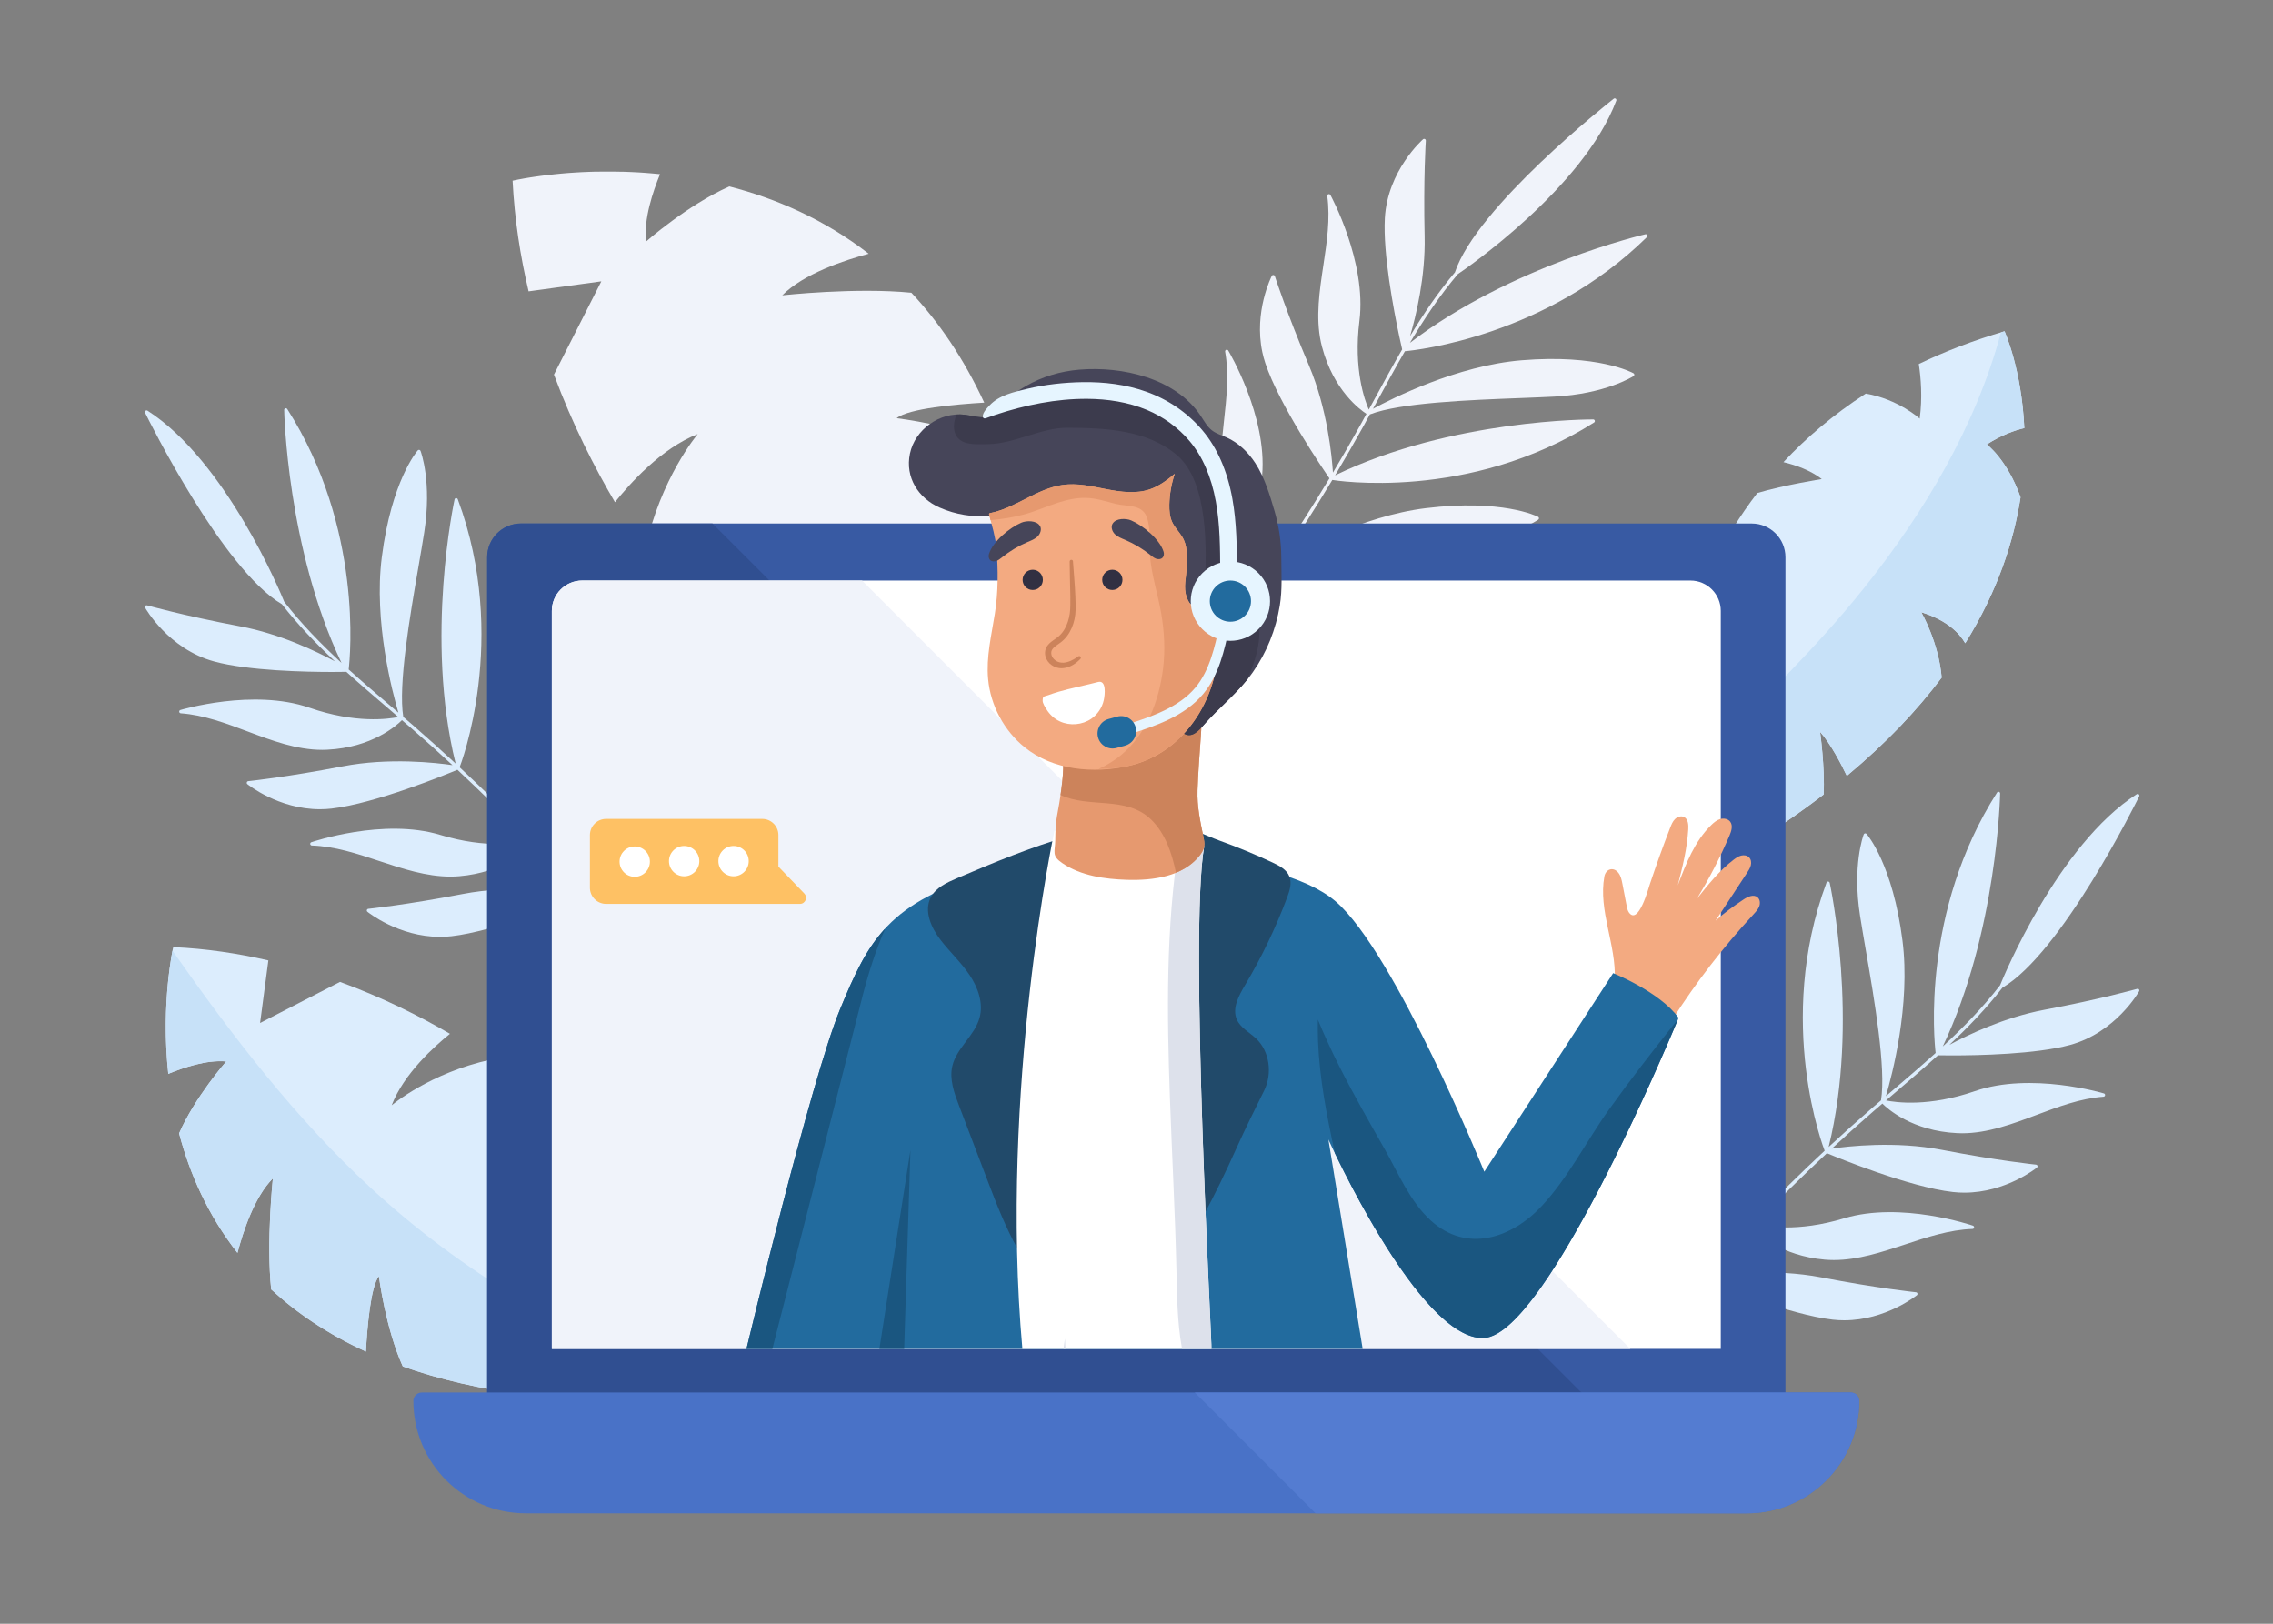 <?xml version="1.0" encoding="UTF-8"?>
<svg id="Layer_1" xmlns="http://www.w3.org/2000/svg" version="1.1" viewBox="0 0 700 500">
  <rect x="0" y="0" width="700" height="500" fill="#808080" stroke="none"/>
  <!-- Generator: Adobe Illustrator 29.8.1, SVG Export Plug-In . SVG Version: 2.1.1 Build 2)  -->
  <defs>
    <style>
      .st0 {
        fill: #304f91;
      }

      .st1 {
        fill: #fff;
      }

      .st2 {
        fill: #e6f5ff;
      }

      .st3 {
        fill: #464559;
      }

      .st4 {
        fill: #385aa3;
      }

      .st5 {
        fill: #4972c7;
      }

      .st6 {
        fill: #1a5680;
      }

      .st7 {
        fill: #c7e1f8;
      }

      .st8 {
        fill: #e6996f;
      }

      .st9 {
        fill: #547cd1;
      }

      .st10 {
        fill: #cc835b;
      }

      .st11 {
        fill: #214a6a;
      }

      .st12 {
        fill: #226b9e;
      }

      .st13 {
        fill: #dcedfd;
      }

      .st14 {
        fill: #3c3b4d;
      }

      .st15 {
        fill: #f0f3fa;
      }

      .st16 {
        fill: #fec164;
      }

      .st17 {
        fill: #313042;
      }

      .st18 {
        fill: #f3aa81;
      }

      .st19 {
        fill: #dde1eb;
      }
    </style>
  </defs>
  <g>
    <path class="st13" d="M178.5,275.68l-.03-.06s.04-.04.05-.07c.16-.39,15.4-39.51-.58-82.5-.08-.21-.28-.35-.52-.34-.23.02-.42.18-.47.4-.09.42-9.08,41.96.11,80.41-2.03-3.08-4.55-5.95-7.09-8.7-1.78-1.92-3.57-3.84-5.38-5.74v-.08c-2.08-9.67.76-31.11,2.84-46.77.51-3.81.98-7.41,1.34-10.43,1.82-15.56-1.95-24.67-2.11-25.05-.07-.17-.23-.29-.4-.31-.18-.03-.36.05-.47.19-.31.39-7.7,9.79-9.77,33.26-1.73,19.7,4.75,41.02,6.91,47.46-6.93-7.21-14.07-14.26-21.4-21.09,0,0,.02-.02.02-.03.16-.39,15.4-39.51-.58-82.5-.08-.21-.29-.35-.52-.34-.23.02-.42.18-.47.4-.09.43-9.23,42.63.33,81.33-4.35-4.03-8.76-8-13.22-11.87-.96-.83-1.93-1.66-2.9-2.49-1.61-9.84,2.03-30.95,4.7-46.4.65-3.79,1.27-7.36,1.74-10.38,2.43-15.48-.98-24.73-1.12-25.12-.06-.17-.21-.29-.39-.33-.18-.03-.36.03-.48.17-.33.38-8.08,9.48-11.06,32.85-2.53,19.84,3.26,41.66,5.11,47.9-.76-.65-1.52-1.31-2.29-1.96-4.35-3.72-8.74-7.47-13.02-11.34.44-3.71,4.47-43.55-18.91-80.19-.12-.19-.36-.28-.58-.22-.22.07-.37.27-.37.5,0,.43.86,42.6,17.66,77.9-6.37-5.88-12.41-12.07-17.64-18.83-1.09-2.69-17.87-43.28-42.11-58.85-.19-.12-.45-.11-.62.05-.17.15-.22.4-.12.61.97,1.96,23.84,48.2,42.13,58.94,4.88,6.3,10.46,12.09,16.35,17.6-5.71-3.08-16.92-8.48-29.16-10.78-17.39-3.28-28.6-6.44-28.71-6.47-.2-.05-.42,0-.54.18-.13.16-.15.39-.05.57.07.13,7.16,12.7,21.3,16.54,10.54,2.86,28.21,3.22,36.41,3.22,2.22,0,3.73-.03,4.24-.04,4.3,3.89,8.71,7.66,13.08,11.4.98.84,1.94,1.67,2.92,2.51-3.01.62-13.16,2.07-27.35-2.86-17.3-6.01-39.54.63-39.76.7-.24.07-.39.3-.36.55s.23.44.48.46c7.03.5,13.94,3.09,20.61,5.6,7.42,2.79,15.08,5.66,22.95,5.66.5,0,1,0,1.5-.04,13.86-.66,21.44-7.49,23.05-9.1.88.76,1.77,1.51,2.65,2.27,4.36,3.78,8.66,7.65,12.91,11.58-4.96-.73-19.51-2.4-33.8.37-17.38,3.36-28.96,4.55-29.08,4.57-.21.02-.38.16-.44.37-.06.2,0,.42.17.55.1.08,9.55,7.72,22.34,7.72,1.16,0,2.35-.06,3.55-.2,13.46-1.52,35.71-10.66,38.78-11.95,7.58,7.07,14.98,14.37,22.13,21.85-3.02.74-13.08,2.56-27.41-1.79-17.52-5.32-39.48,2.18-39.7,2.26-.24.08-.38.32-.34.57s.25.43.49.44c7.05.22,14.05,2.54,20.82,4.79,7.11,2.36,14.44,4.78,21.85,4.78.93,0,1.87-.04,2.8-.12,13.38-1.17,20.67-7.89,22.52-9.84,1.75,1.84,3.49,3.69,5.21,5.55,2.76,2.98,5.49,6.11,7.56,9.48-4.44-.68-19.5-2.56-34.28.29-17.38,3.36-28.96,4.55-29.08,4.57-.21.02-.38.16-.44.36-.06.2,0,.42.17.55.1.08,9.55,7.72,22.34,7.72,1.16,0,2.35-.06,3.55-.2,13.2-1.49,34.82-10.3,38.57-11.86,1.34,2.47,2.29,5.07,2.61,7.85.03.26.25.46.51.46h.06c.28-.03.49-.29.45-.57-.34-2.98-1.36-5.73-2.79-8.33,0-.06.04-.11.04-.17h0Z"/>
    <path class="st15" d="M432.68,108.15c3.73-.34,43.53-4.68,74.52-35.15.17-.16.2-.41.09-.62-.11-.2-.34-.31-.57-.25-.42.1-41.49,9.69-72.53,33.45,4.43-7.45,9.23-14.64,14.75-21.16,2.34-1.58,38.61-26.44,48.82-53.42.08-.22.01-.46-.18-.6-.19-.14-.44-.13-.62.01-1.72,1.35-42.2,33.33-48.9,53.45-5.15,6.09-9.65,12.75-13.82,19.65,1.83-6.22,4.78-18.31,4.49-30.76-.4-17.69.36-29.32.37-29.43.01-.21-.1-.4-.29-.5-.19-.09-.41-.06-.57.07-.11.1-10.94,9.65-11.76,24.27-.61,10.9,2.71,28.26,4.41,36.29.46,2.18.8,3.65.92,4.14-2.91,5.01-5.69,10.11-8.43,15.16-.61,1.13-1.23,2.25-1.85,3.38-1.23-2.81-4.76-12.42-2.88-27.34,2.28-18.17-8.83-38.55-8.94-38.75-.12-.22-.38-.32-.62-.24-.24.08-.38.31-.35.56.97,6.99-.13,14.28-1.2,21.33-1.18,7.84-2.41,15.93-.77,23.63.1.49.22.98.35,1.46,3.53,13.42,11.78,19.42,13.69,20.66-.56,1.02-1.11,2.05-1.67,3.06-2.79,5.04-5.68,10.06-8.65,15.03-.32-5-1.71-19.58-7.38-32.99-6.9-16.3-10.47-27.39-10.51-27.5-.06-.2-.24-.34-.45-.36-.21-.02-.41.09-.5.28-.06.12-5.57,10.95-2.91,23.46.24,1.13.55,2.28.93,3.43,4.29,12.86,17.85,32.71,19.74,35.45-5.34,8.89-10.95,17.64-16.78,26.18-1.35-2.77-5.23-12.21-3.94-27.18,1.57-18.25-10.33-38.17-10.45-38.37-.13-.21-.39-.3-.62-.22s-.37.33-.33.57c1.24,6.94.43,14.27-.36,21.36-.83,7.45-1.68,15.11-.14,22.37.19.91.42,1.82.7,2.72,3.92,12.84,12.01,18.58,14.3,19.99-1.44,2.1-2.89,4.18-4.35,6.25-2.35,3.32-4.83,6.64-7.7,9.36-.26-4.48-1.54-19.61-7.41-33.47-6.89-16.3-10.47-27.38-10.51-27.49-.06-.2-.24-.34-.45-.36-.21-.02-.41.09-.5.28-.06.12-5.57,10.95-2.91,23.46.24,1.13.55,2.28.93,3.43,4.2,12.6,17.3,31.92,19.61,35.26-2.14,1.82-4.48,3.3-7.14,4.19-.25.08-.39.34-.34.6,0,.02,0,.04.02.06.09.27.38.42.65.33,2.84-.95,5.32-2.52,7.57-4.46.06,0,.12.02.18,0,.02,0,.03-.03.05-.04.03,0,.05.03.08.04.41.07,41.84,6.86,80.58-17.7.19-.12.27-.35.22-.58-.06-.22-.26-.37-.49-.38-.43,0-42.94-.17-78.64,16.8,2.59-2.62,4.87-5.68,7.03-8.74,1.51-2.14,3.01-4.29,4.5-6.46.02,0,.05,0,.07-.02,9.02-4.04,30.59-5.72,46.33-6.94,3.83-.3,7.45-.58,10.49-.86,15.6-1.45,23.73-7.03,24.07-7.26.15-.1.23-.28.22-.46-.01-.19-.12-.34-.28-.43-.45-.23-11.17-5.5-34.56-2.65-19.63,2.4-39.14,13.16-44.99,16.62,5.62-8.27,11.03-16.73,16.19-25.32.01,0,.02,0,.03.02.41.07,41.84,6.86,80.58-17.7.19-.12.28-.35.22-.58-.06-.22-.26-.37-.49-.37-.44,0-43.62-.17-79.49,17.22,3.04-5.1,6.01-10.23,8.87-15.4.61-1.11,1.22-2.24,1.83-3.36,9.29-3.62,30.7-4.44,46.37-5.04,3.84-.15,7.46-.29,10.51-.45,15.65-.84,23.99-6.09,24.34-6.31.15-.1.24-.27.24-.45s-.11-.35-.26-.43c-.44-.24-10.95-5.93-34.43-4-19.93,1.64-40.07,11.84-45.8,14.94.48-.88.97-1.76,1.45-2.65,2.73-5.03,5.5-10.1,8.39-15.09v.02Z"/>
    <path class="st13" d="M658.74,304.68c-.13-.16-.35-.23-.55-.18-.11.03-11.32,3.19-28.71,6.47-12.24,2.31-23.45,7.7-29.16,10.78,5.88-5.51,11.46-11.3,16.34-17.6,18.29-10.74,41.16-56.98,42.13-58.94.1-.21.05-.46-.12-.61s-.43-.17-.62-.05c-24.24,15.57-41.03,56.17-42.11,58.85-5.23,6.76-11.27,12.95-17.64,18.83,16.79-35.29,17.65-77.47,17.66-77.9,0-.23-.15-.44-.37-.5-.22-.07-.46.02-.58.22-23.38,36.65-19.35,76.49-18.91,80.19-4.28,3.87-8.67,7.63-13.02,11.34-.77.65-1.52,1.31-2.29,1.96,1.84-6.24,7.64-28.06,5.1-47.9-2.98-23.37-10.74-32.48-11.06-32.85-.12-.14-.3-.2-.48-.17s-.33.16-.39.33c-.15.39-3.55,9.64-1.12,25.11.47,3.01,1.09,6.59,1.74,10.37,2.67,15.45,6.31,36.57,4.7,46.4-.97.83-1.94,1.66-2.9,2.49-4.46,3.87-8.87,7.84-13.22,11.87,9.56-38.7.43-80.91.33-81.33-.05-.22-.24-.39-.47-.4-.22-.02-.44.12-.52.34-15.98,43-.74,82.11-.58,82.5,0,.01.02.02.02.03-7.33,6.83-14.48,13.88-21.4,21.09,2.16-6.44,8.65-27.76,6.91-47.46-2.07-23.47-9.45-32.87-9.77-33.26-.11-.14-.29-.21-.47-.19s-.33.14-.4.31c-.16.38-3.93,9.49-2.11,25.05.35,3.03.83,6.63,1.34,10.43,2.08,15.66,4.92,37.1,2.83,46.77v.08c-1.81,1.9-3.61,3.82-5.38,5.74-2.54,2.75-5.06,5.61-7.09,8.69,9.19-38.45.2-79.99.11-80.41-.05-.22-.24-.39-.47-.4-.22-.02-.44.12-.52.34-15.98,43-.74,82.11-.58,82.5.01.03.04.04.05.07,0,.02-.02.04-.03.06,0,.06.02.11.04.17-1.43,2.6-2.45,5.36-2.79,8.33-.03.28.17.54.46.57h.06c.26,0,.48-.2.51-.46.32-2.78,1.27-5.39,2.61-7.85,3.76,1.56,25.38,10.37,38.57,11.86,1.21.14,2.39.2,3.55.2,12.79,0,22.24-7.64,22.35-7.72.16-.13.23-.35.17-.55-.06-.2-.23-.34-.44-.36-.11-.01-11.7-1.21-29.08-4.57-14.78-2.86-29.84-.97-34.28-.29,2.07-3.37,4.81-6.49,7.56-9.48,1.72-1.86,3.46-3.71,5.21-5.55,1.86,1.95,9.15,8.67,22.52,9.84.93.08,1.87.12,2.8.12,7.42,0,14.74-2.43,21.85-4.78,6.77-2.24,13.77-4.56,20.82-4.79.25,0,.46-.19.49-.44.04-.25-.11-.48-.34-.57-.22-.08-22.18-7.58-39.7-2.26-14.32,4.35-24.39,2.54-27.41,1.79,7.15-7.48,14.55-14.78,22.13-21.85,3.08,1.29,25.32,10.43,38.78,11.95,1.21.14,2.39.2,3.55.2,12.79,0,22.24-7.64,22.34-7.72.16-.13.23-.35.17-.55s-.23-.34-.44-.36c-.11-.01-11.7-1.21-29.08-4.57-14.29-2.76-28.84-1.09-33.8-.37,4.25-3.93,8.55-7.8,12.91-11.58.88-.76,1.77-1.52,2.65-2.28,1.61,1.61,9.19,8.44,23.05,9.1.5.02,1,.04,1.5.04,7.87,0,15.53-2.88,22.95-5.66,6.67-2.51,13.58-5.1,20.61-5.6.25-.02.45-.21.48-.46.03-.25-.12-.48-.36-.55-.22-.07-22.46-6.7-39.76-.7-14.18,4.92-24.34,3.48-27.34,2.86.97-.83,1.94-1.67,2.91-2.5,4.37-3.73,8.78-7.51,13.08-11.4.51.01,2.02.04,4.24.04,8.21,0,25.87-.36,36.41-3.22,14.14-3.84,21.23-16.41,21.3-16.54.1-.18.08-.41-.05-.57l.02.02Z"/>
    <g>
      <path class="st13" d="M138.57,318.34c-9.18-5.35-20.67-11.15-33.85-15.98l-24.62,12.65,2.55-19.26c-9.27-2.15-19.08-3.64-29.3-4.1,0,0-3.87,16.93-1.52,39.02,4.62-1.91,11.68-4.36,17.85-3.83,0,0-9.68,11.05-14.52,22.16,3.23,12.26,8.77,25.05,17.98,36.8,1.69-6.44,5.2-17.24,10.9-22.93,0,0-2.06,19.51-.52,34.18,7.79,7.21,17.39,13.75,29.17,19.14.39-7.31,1.44-20.04,4-23.2,0,0,2.02,15.98,7.36,27.79,11.12,3.94,23.88,6.97,38.52,8.81v-94.87s-4.08-3.47-11.4-8.44c-18.88,4.1-30.55,14.07-30.55,14.07,3.71-9.68,13.14-18.15,17.93-22h.02Z"/>
      <path class="st7" d="M159.35,399.6c-16.11-9.71-31.17-20.89-45-33.66-23.46-21.66-42.94-47.1-61.23-73.18-.79,4.1-3.29,19.14-1.29,37.91,4.62-1.91,11.68-4.36,17.85-3.83,0,0-9.68,11.05-14.52,22.16,3.23,12.26,8.77,25.05,17.98,36.8,1.69-6.44,5.2-17.24,10.9-22.93,0,0-2.06,19.51-.52,34.18,7.79,7.21,17.39,13.75,29.17,19.14.39-7.31,1.44-20.04,4-23.2,0,0,2.02,15.98,7.36,27.79,11.12,3.94,23.88,6.97,38.52,8.81v-28.06c-1.08-.63-2.16-1.27-3.24-1.92h.02Z"/>
    </g>
    <path class="st15" d="M318.98,181.97c-2.22-17.04-5.82-31.87-10.46-44.78-13.77-6.15-32.38-8.42-32.38-8.42,3.67-3.01,18.47-4.29,26.97-4.79-6.34-13.68-13.99-24.81-22.43-33.84-17.08-1.71-39.77.79-39.77.79,6.59-6.65,19.13-10.8,26.62-12.8-13.73-10.65-28.64-17.03-42.92-20.72-12.9,5.69-25.71,17.01-25.71,17.01-.65-7.18,2.17-15.41,4.36-20.79-.75-.08-1.49-.14-2.23-.21-.24-.02-.49-.04-.73-.06-.5-.04-1-.08-1.49-.12-.27-.02-.54-.04-.8-.06-.47-.03-.93-.06-1.39-.09-.27-.02-.53-.03-.8-.04-.47-.03-.94-.05-1.4-.07-.24,0-.49-.02-.73-.03l-1.59-.06c-.16,0-.32,0-.49,0-.69-.02-1.38-.03-2.06-.04h-.28c-.58,0-1.15,0-1.71,0h-2.61c-.44,0-.88,0-1.31.02-.2,0-.4,0-.6,0-.46,0-.91.03-1.36.04-.16,0-.32,0-.48.02-.59.02-1.17.05-1.74.07h-.03c-.6.03-1.2.06-1.78.1-.1,0-.2,0-.29.02-.47.03-.93.06-1.39.09-.15,0-.29.02-.44.03-.4.03-.8.06-1.2.09-.15,0-.3.02-.45.04-.39.03-.77.06-1.15.1-.13,0-.27.02-.4.04-.41.04-.82.08-1.22.12-.09,0-.17.02-.26.03-.98.1-1.9.2-2.78.31-.09,0-.17.02-.25.03-.35.04-.68.08-1.01.13-.11,0-.22.03-.33.04-.29.04-.58.08-.85.12-.12.02-.24.03-.36.05-.26.04-.52.07-.77.11-.11.02-.22.03-.32.05-.28.04-.55.08-.81.12-.06,0-.13.02-.19.03-.32.05-.62.1-.92.15-.09,0-.17.03-.25.04-.2.03-.4.07-.58.1-.11.02-.21.04-.32.06-.15.03-.29.05-.43.08-.12.02-.23.04-.34.06-.1.02-.2.04-.3.06-.12.02-.24.04-.35.06-.07,0-.13.03-.19.04-1.07.21-1.65.34-1.65.34.6,11.88,2.38,23.29,4.93,34.07l22.4-3.08-14.59,28.72c5.7,15.32,12.51,28.64,18.79,39.3,4.46-5.6,14.26-16.62,25.5-20.99,0,0-11.54,13.64-16.2,35.63,5.82,8.49,9.88,13.21,9.88,13.21l77.74-.37h0l32.65-.15h.03Z"/>
    <g>
      <path class="st13" d="M590.91,112.07c.64,4.2,1.16,10.33.28,16.84,0,0-6.52-5.95-16.59-7.72-10.1,6.53-18.46,13.73-25.36,21.12,3.97.95,8.36,2.54,11.8,5.21,0,0-11.4,1.79-19.86,4.3-21.78,28.37-24.39,56.31-24.39,56.31l20.38,53.23c9.03-5.51,17.14-11.09,24.44-16.71.44-8.23-1.09-19.28-1.09-19.28,3.2,3.56,6.45,9.82,8.24,13.55,12.11-10.11,21.68-20.27,29.19-30.26-.9-10.85-6.28-20.14-6.28-20.14,7.78,2.43,11.63,6.27,13.54,9.55,9.99-16.07,14.95-31.41,17.03-44.93-4.11-11.63-10.4-16.28-10.4-16.28,4.62-2.94,8.62-4.35,11.57-5.03-.83-18.24-6.09-29.82-6.09-29.82-9.7,2.84-18.46,6.25-26.39,10.07h-.02Z"/>
      <path class="st7" d="M611.83,136.85c4.62-2.94,8.62-4.35,11.57-5.03-.83-18.24-6.09-29.82-6.09-29.82-.37.11-.72.22-1.09.33-7.72,28.86-23.81,55.8-42.24,78.84-14.59,18.24-31.34,34.52-48.03,50.84l11.23,29.34c9.03-5.51,17.14-11.09,24.44-16.71.44-8.23-1.09-19.28-1.09-19.28,3.2,3.56,6.45,9.82,8.24,13.55,12.11-10.11,21.68-20.27,29.19-30.26-.9-10.85-6.28-20.14-6.28-20.14,7.78,2.43,11.63,6.27,13.54,9.55,9.99-16.07,14.95-31.41,17.03-44.93-4.11-11.64-10.4-16.28-10.4-16.28h-.02Z"/>
    </g>
  </g>
  <g>
    <path class="st4" d="M549.86,430.86H150.03V171.59c0-5.73,4.65-10.38,10.38-10.38h379.07c5.73,0,10.38,4.65,10.38,10.38v259.27h0Z"/>
    <path class="st0" d="M219.41,161.21h-59.01c-5.73,0-10.38,4.65-10.38,10.38v259.27h339.04L219.41,161.21Z"/>
    <path class="st1" d="M529.94,415.37H169.94v-227.25c0-5.16,4.18-9.35,9.35-9.35h341.31c5.16,0,9.34,4.18,9.34,9.35v227.25h0Z"/>
    <path class="st15" d="M265.51,178.77h-86.22c-5.16,0-9.35,4.18-9.35,9.35v227.25h332.15l-236.59-236.59h.01Z"/>
    <path class="st5" d="M537.98,465.99H161.91c-19.11,0-34.61-15.49-34.61-34.61h0c0-1.43,1.16-2.58,2.58-2.58h440.12c1.43,0,2.58,1.16,2.58,2.58h0c0,19.12-15.5,34.61-34.61,34.61h0Z"/>
    <path class="st9" d="M570,428.8h-202.04l37.19,37.19h132.82c19.11,0,34.61-15.49,34.61-34.61,0-1.43-1.16-2.58-2.58-2.58h0Z"/>
  </g>
  <g>
    <path class="st16" d="M247.71,275.15l-7.99-8.29v-9.71c0-2.75-2.23-4.98-4.98-4.98h-48.09c-2.75,0-4.98,2.23-4.98,4.98v16.21c0,2.75,2.23,4.98,4.98,4.98h59.7c1.66,0,2.5-1.99,1.35-3.18h0Z"/>
    <g>
      <path class="st1" d="M200.14,265.33c0,2.58-2.09,4.67-4.67,4.67s-4.67-2.09-4.67-4.67,2.09-4.67,4.67-4.67,4.67,2.09,4.67,4.67Z"/>
      <path class="st1" d="M215.36,265.17c0,2.58-2.09,4.67-4.67,4.67s-4.67-2.09-4.67-4.67,2.09-4.67,4.67-4.67,4.67,2.09,4.67,4.67Z"/>
      <path class="st1" d="M230.58,265.17c0,2.58-2.09,4.67-4.67,4.67s-4.67-2.09-4.67-4.67,2.09-4.67,4.67-4.67,4.67,2.09,4.67,4.67Z"/>
    </g>
  </g>
  <g>
    <path class="st18" d="M514.99,314c7.37-11.55,15.77-22.44,25.08-32.5.67-.73,1.37-1.48,1.72-2.41.34-.93.25-2.1-.5-2.76-1.19-1.05-3.04-.22-4.35.66-3.07,2.06-5.84,4.04-8.59,6.51,3.22-4.89,6.43-9.78,9.65-14.68.48-.74.98-1.49,1.19-2.35.21-.86.09-1.85-.54-2.47-.62-.62-1.6-.75-2.45-.53-.85.22-1.59.73-2.29,1.26-4.41,3.35-7.91,7.74-11.36,12.08,3.83-6.24,7.2-12.77,10.07-19.5.59-1.39,1.13-3.1.21-4.3-.68-.88-1.97-1.1-3.04-.8-1.07.31-1.96,1.05-2.76,1.83-5.13,4.98-7.8,11.9-10.33,18.59,1.49-5.8,2.86-11.27,3.23-17.25.09-1.43-.04-3.19-1.33-3.81-.91-.44-2.05-.04-2.77.67-.72.72-1.1,1.69-1.47,2.64-2.23,5.76-4.32,11.58-6.28,17.44-.36,1.07-3.48,12.67-6.4,8.7-.42-.58-.57-1.3-.71-2.01-.44-2.3-.89-4.59-1.33-6.89-.23-1.18-.48-2.4-1.22-3.34-1.55-1.98-3.9-1.18-4.33,1.12-1.92,10.52,3.7,21.07,3.19,31.76,6.86,2.06,13.41,6.62,17.7,12.35h0Z"/>
    <path class="st12" d="M229.88,415.37s19.84-82.74,28.8-104.5,15.03-33.04,45.92-42.12c30.89-9.08,88.5-6.84,106.74,8.84s45.77,83.21,45.77,83.21l39.68-61.13s14.4,5.76,20.16,13.76c0,0-40.01,97.29-59.85,98.57s-48.01-61.13-48.01-61.13l10.56,64.5h-189.78.01Z"/>
    <path class="st6" d="M265.51,307.18c1.86-7.22,4.12-14.46,7.14-21.31-6.03,6.53-9.67,14.55-13.97,25-8.96,21.76-28.8,104.5-28.8,104.5h7.98c.08-.15,25.29-98.97,27.66-108.19h-.01Z"/>
    <path class="st6" d="M515.54,315.38c-6.82,8.57-13.64,17.36-20.01,26.26-7.05,9.84-12.41,20.8-20.73,29.73-9.24,9.92-23.1,14.57-34.19,4.45-6.37-5.8-9.92-14.44-14.1-21.81-4.8-8.47-9.65-16.91-14.03-25.6-2.39-4.74-4.63-9.56-6.65-14.46-.03,2.26-.02,4.51.07,6.75.46,11.51,2.73,23.12,5.2,34.41,6.76,14.02,29.33,57.96,46.01,56.88,18.99-1.23,56.43-90.36,59.62-98.03-.39.48-.8.94-1.18,1.42h-.01Z"/>
    <path class="st11" d="M392.01,265.66c-5.39-2.53-10.9-4.81-16.51-6.83-4.35-1.57-8.45-3.92-13.03-4.41-11.13-1.2-22.63-.03-33.36,3.08-11.86,3.45-22.95,8.07-34.41,12.95-3.12,1.33-6.49,2.87-8.05,5.89-2.17,4.2.11,9.34,3,13.09,2.85,3.7,6.32,6.91,8.93,10.78s4.33,8.71,3.09,13.21c-1.52,5.53-7.1,9.29-8.39,14.87-.94,4.05.57,8.23,2.05,12.11,3.01,7.89,6.01,15.78,9.02,23.68,5.29,13.89,11.19,28.58,23.29,37.22,5.23,3.74,12,6.13,18.12,4.16,5.29-1.71,9.07-6.29,12.3-10.81,9.12-12.76,16.28-26.78,22.7-41.05,2.74-6.09,5.67-11.95,8.57-17.83,2.53-5.14,1.71-12.06-2.57-16.03-2.04-1.89-4.75-3.25-5.87-5.8-1.51-3.46.59-7.33,2.52-10.57,5.12-8.6,9.47-17.65,12.98-27.02.78-2.09,1.52-4.42.68-6.48-.84-2.09-3.03-3.25-5.07-4.21h.01Z"/>
    <path class="st1" d="M324.74,255.81s-17.04,79.42-9.88,159.56h58.21c.31,0-6.94-128.14-2.23-154.75l-46.1-4.81h0Z"/>
    <path class="st19" d="M327.51,415.37h.61c-.06-1.06-.1-2.12-.15-3.19-.16,1.06-.31,2.12-.46,3.19Z"/>
    <path class="st19" d="M370.84,260.62l-7.75-.81c-4.08,25.92-3.74,52.5-2.79,78.65.63,17.48,1.58,34.92,1.99,52.41.19,8.11.24,16.15,1.67,24.15.02.11.04.23.06.34h9.04c.31,0-6.94-128.14-2.23-154.75h.01Z"/>
    <g>
      <path class="st8" d="M368.51,218.54c.25-.18.51-.36.76-.53.96,2.89.72,6.02.51,9.06-.38,5.43-.8,10.79-.99,16.23-.17,5.01.8,9.49,1.82,14.44.2.95.39,1.93.24,2.89-.17,1.09-.79,2.07-1.48,2.93-5.09,6.33-14.18,7.63-22.31,7.37-6.76-.21-14.13-1.22-19.86-5.11-3.43-2.33-2.28-3.4-2.21-7.04.06-2.7.03-4.92.56-7.65.39-1.98,3.48-18.52.85-18.48,7.49-.12,14.95-1.47,22.06-3.83,3.46-1.15,6.97-2.51,10.3-3.91,3.45-1.45,6.65-4.14,9.76-6.36h-.01Z"/>
      <path class="st10" d="M370.6,257.73c-1.01-4.94-1.99-9.42-1.82-14.43.19-5.43.61-10.8.99-16.23.21-3.04.46-6.17-.51-9.06-.25.17-.51.35-.76.53-3.11,2.21-6.3,4.91-9.76,6.36-3.33,1.4-6.85,2.77-10.3,3.91-7.11,2.36-14.56,3.71-22.06,3.83,1.69-.03,1.02,6.76.22,12.16,8.85,4.18,20.33.14,27.94,7.61,4.36,4.28,6.35,10.29,7.61,16.33,2.79-1.14,5.27-2.81,7.19-5.19.69-.86,1.31-1.83,1.48-2.93.15-.96-.04-1.94-.24-2.89h.02Z"/>
      <path class="st3" d="M386.62,142.68c2.79,4.28,4.46,9.84,5.89,14.72,1.34,4.59,2.04,9.37,2.07,14.15.02,5.04.36,9.92-.46,14.94-1.21,7.37-4.01,14.41-8.32,20.52-4.39,6.23-10.3,10.7-15.26,16.4-1.35,1.55-3.46,3.93-5.8,2.55-1.74-1.02-1.55-3.55-1.21-5.54,1.72-10.11,1.47-20.54-.71-30.56-2.1-9.64-5.15-18.82-6.3-28.73-.71-6.14-5.25-3.53-9.23-2.18-5.17,1.75-10.83,2.94-16.16,1.14-1.77-.6-3.43-1.51-5.25-1.94-1.91-.45-3.89-.35-5.85-.25-10.82.57-20.26,3.01-30.71-1.62-6.49-2.87-10.61-9.26-9.09-16.58,1.55-7.47,9.2-12.86,16.75-12,2.24.25,4.46,1,6.71.77,2.91-.31,3.73-2.49,5.43-4.39,1.86-2.08,4.4-3.8,6.8-5.19,5.01-2.91,10.72-4.58,16.48-5.06,13.2-1.11,29.68,2.61,37.4,14.27,1.04,1.57,1.96,3.3,3.46,4.45,1.31,1.01,2.95,1.47,4.46,2.14,3.69,1.65,6.7,4.6,8.91,7.99h-.01Z"/>
      <path class="st14" d="M384.15,209.18c3.32-7.69,5.52-15.65,1.58-23.33-2.57-5.01-6.35-7.6-6.56-13.55-.23-6.76.63-13.57-.92-20.24-1.57-6.78-6.48-15.39-11.83-19.9-5.24-4.41-12.88-7.28-19.43-8.96-7.23-1.85-14.65-1.83-22.05-1.33-5.28.36-10.47,1.42-15.7,2.07-.04.04-.08.09-.12.13-1.7,1.9-2.52,4.08-5.43,4.39-2.25.24-4.47-.51-6.71-.76-.79-.09-1.59-.1-2.38-.05-1.43,3.3-1.18,7.32,2.52,8.59,2.22.76,5.02.55,7.34.52,7.87-.1,16.25-5.07,24.17-5.04,11.53.04,24.59.57,33.84,8.45,9.77,8.33,9.14,29.43,8.53,40.94-.43,8.11-2.64,15.55-6.45,22.28.25,5.69-.07,11.41-1.03,17.02-.34,1.99-.53,4.52,1.21,5.54,2.34,1.38,4.46-1,5.8-2.55,4.36-5.01,9.46-9.07,13.61-14.22h.01Z"/>
      <path class="st18" d="M327.25,149.34c-8.15,1.21-14.28,7.04-22.27,8.66-.13.03-.28.06-.34.18-.07.11-.04.24,0,.37.86,3.38,1.89,6.57,2.2,10.07.6,6.74.6,13.67-.46,20.37-1.05,6.64-2.69,13.32-2.07,20.1.74,8.13,4.9,15.89,11.25,21.02,8.82,7.12,21.14,8.15,31.91,5.77,18.03-4,28.74-22.39,27.67-40.12-.03-.47-.04-1.01.3-1.34.17-.17.41-.25.64-.32,4.01-1.33,7.51-3.12,8.81-7.52.53-1.77.56-3.78-.34-5.39-2.86-5.1-9.91-1.36-11.97,2.36-.71,1.28-.61,2.24-2.16,2.69-2.71.79-3.88.58-4.91-2.18-1.24-3.31-.08-6.21-.08-9.54,0-3.53.44-6.34-1.44-9.33-.96-1.52-2.27-2.82-3.02-4.45-.76-1.66-.89-3.53-.86-5.36.07-3.22.64-6.43,1.67-9.48-2.32,1.93-4.77,3.79-7.62,4.77-4.28,1.48-8.99.84-13.44-.03s-8.98-1.95-13.47-1.28v-.02Z"/>
      <path class="st8" d="M384.53,181.17c-2.86-5.1-9.91-1.36-11.97,2.36-.71,1.28-.61,2.24-2.16,2.69-2.71.79-3.88.58-4.91-2.18-1.24-3.31-.08-6.21-.08-9.54,0-3.53.44-6.34-1.43-9.33-.96-1.52-2.27-2.82-3.02-4.45-.76-1.66-.89-3.53-.86-5.36.07-3.22.64-6.43,1.67-9.48-2.32,1.93-4.77,3.79-7.62,4.77-4.28,1.48-8.99.84-13.44-.03s-8.98-1.95-13.47-1.29c-8.15,1.21-14.28,7.04-22.27,8.66-.13.03-.28.06-.34.18-.07.11-.04.24,0,.37.14.55.29,1.09.43,1.63,3.57-.32,7.11-.85,10.57-1.82,3.44-.96,6.69-2.43,10.08-3.52,2.84-.91,5.8-1.6,8.81-1.51,3.13.09,6.12,1.11,9.14,1.86,3.35.83,7.95.05,9.43,3.9,1.4,3.62.77,7.81,1.02,11.6.4,6.13,2.45,12.12,3.49,18.17.97,5.65,1.28,11.35.57,17.05-1.22,9.87-5.07,20.12-12.92,26.6-2.12,1.76-4.45,3.15-6.9,4.29,3.06-.05,6.12-.27,9.1-.94,18.03-4,28.74-22.39,27.67-40.12-.03-.47-.04-1.01.3-1.34.17-.17.41-.25.64-.32,4.01-1.33,7.51-3.12,8.81-7.52.53-1.77.56-3.78-.34-5.39h0Z"/>
      <path class="st3" d="M320.24,161.91c-1.03-1.69-4.13-1.63-5.67-.97-3.6,1.52-8.82,5.79-10,9.66-.2.64-.11,1.41.38,1.87.5.47,1.29.5,1.93.26.64-.23,1.17-.68,1.71-1.11,2.39-1.91,5.03-3.5,7.85-4.7,1.11-.47,2.27-.9,3.13-1.75.86-.84,1.31-2.24.69-3.27h-.02Z"/>
      <path class="st3" d="M342.67,161.22c1.03-1.69,4.13-1.63,5.67-.97,3.6,1.52,8.82,5.79,10,9.66.2.64.11,1.41-.38,1.87-.5.47-1.29.5-1.93.26-.64-.23-1.17-.68-1.71-1.11-2.39-1.91-5.03-3.5-7.85-4.7-1.11-.47-2.27-.9-3.13-1.75-.86-.84-1.31-2.24-.68-3.27h0Z"/>
      <path class="st17" d="M321.17,178.56c0,1.72-1.4,3.12-3.12,3.12s-3.12-1.4-3.12-3.12,1.4-3.12,3.12-3.12,3.12,1.4,3.12,3.12Z"/>
      <path class="st17" d="M345.68,178.56c0,1.72-1.4,3.12-3.12,3.12s-3.12-1.4-3.12-3.12,1.4-3.12,3.12-3.12,3.12,1.4,3.12,3.12Z"/>
    </g>
    <path class="st10" d="M330.44,172.89c.24,3.58.6,7.17.74,10.79.04,1.82.18,3.6-.03,5.53-.21,1.89-.78,3.75-1.74,5.45-.48.84-1.08,1.64-1.79,2.33-.71.71-1.55,1.25-2.23,1.74-.7.5-1.28,1.02-1.5,1.57-.23.52-.18,1.23.1,1.83.28.61.81,1.13,1.44,1.48.62.34,1.35.48,2.12.45,1.54-.1,3.11-.91,4.5-1.93h0c.23-.18.55-.13.72.1.15.21.13.49-.04.66-1.29,1.35-2.95,2.52-5.02,2.82-2.06.35-4.45-.71-5.43-2.76-.5-1.01-.62-2.26-.13-3.4.51-1.12,1.4-1.79,2.15-2.33.78-.55,1.47-.99,2.04-1.55.58-.56,1.09-1.21,1.51-1.93.84-1.43,1.34-3.08,1.6-4.76.24-1.66.17-3.48.18-5.27-.05-3.58-.2-7.18-.21-10.8,0-.29.23-.52.52-.52.27,0,.5.21.52.48l-.02.02Z"/>
    <path class="st1" d="M328.96,212.21c-2.07.52-4.11,1.1-6.07,1.83-1.44.53-1.74.17-1.79,1.68-.03.81.76,2.02,1.17,2.68.98,1.59,2.44,2.97,4.15,3.74,3.07,1.43,6.9,1.1,9.68-.83,1.94-1.35,3.3-3.4,3.82-5.7.37-1.65.89-6.31-1.78-5.6-2.99.79-6.12,1.44-9.19,2.21h.01Z"/>
    <g>
      <g>
        <circle class="st2" cx="378.91" cy="185.12" r="12.21" transform="translate(-19.92 322.15) rotate(-45)"/>
        <circle class="st12" cx="378.91" cy="185.11" r="6.34"/>
      </g>
      <path class="st2" d="M378.22,178.37c-1.36-.07-2.44-1.19-2.44-2.56-.04-7.07-.08-14.38-1.35-21.36-1.39-7.65-4.11-13.91-8.08-18.62-3.55-4.2-8.07-7.47-13.14-9.6-5.8-2.43-12.13-3.38-18.39-3.42-9.57-.05-19.14,1.91-28.2,4.91-.99.33-1.96.72-2.95,1.04-.21.07-.45.13-.66.04-.25-.11-.37-.4-.35-.67.07-1.18,1.3-2.45,2.06-3.26,2.97-3.19,7.52-4.16,11.61-5.14,5.57-1.33,11.34-1.96,17.06-2.06,6.63-.1,13.33.7,19.6,2.94,6.71,2.39,12.7,6.45,17.3,11.9,4.56,5.4,7.67,12.48,9.22,21.03,1.35,7.42,1.39,14.96,1.44,22.25,0,1.43-1.14,2.59-2.57,2.6h-.15v-.02Z"/>
      <g>
        <path class="st2" d="M347.91,226c-.65,0-1.26-.41-1.47-1.07-.27-.81.18-1.69.99-1.95,6.92-2.26,15.54-5.07,20.7-11.26,4.42-5.3,5.99-12.6,7.38-19.03.18-.84,1.01-1.37,1.84-1.19.84.18,1.37,1,1.19,1.84-1.46,6.79-3.11,14.48-8.03,20.37-5.74,6.88-14.82,9.84-22.12,12.23-.16.05-.32.08-.48.08v-.02Z"/>
        <path class="st12" d="M346.51,229.58l-2.65.73c-2.46.68-5.01-.76-5.69-3.22h0c-.68-2.46.76-5.01,3.22-5.69l2.65-.73c2.46-.68,5.01.76,5.69,3.22h0c.68,2.46-.76,5.01-3.22,5.69Z"/>
      </g>
    </g>
    <polygon class="st6" points="270.82 415.37 280.39 354.12 278.45 415.37 270.82 415.37"/>
  </g>
</svg>